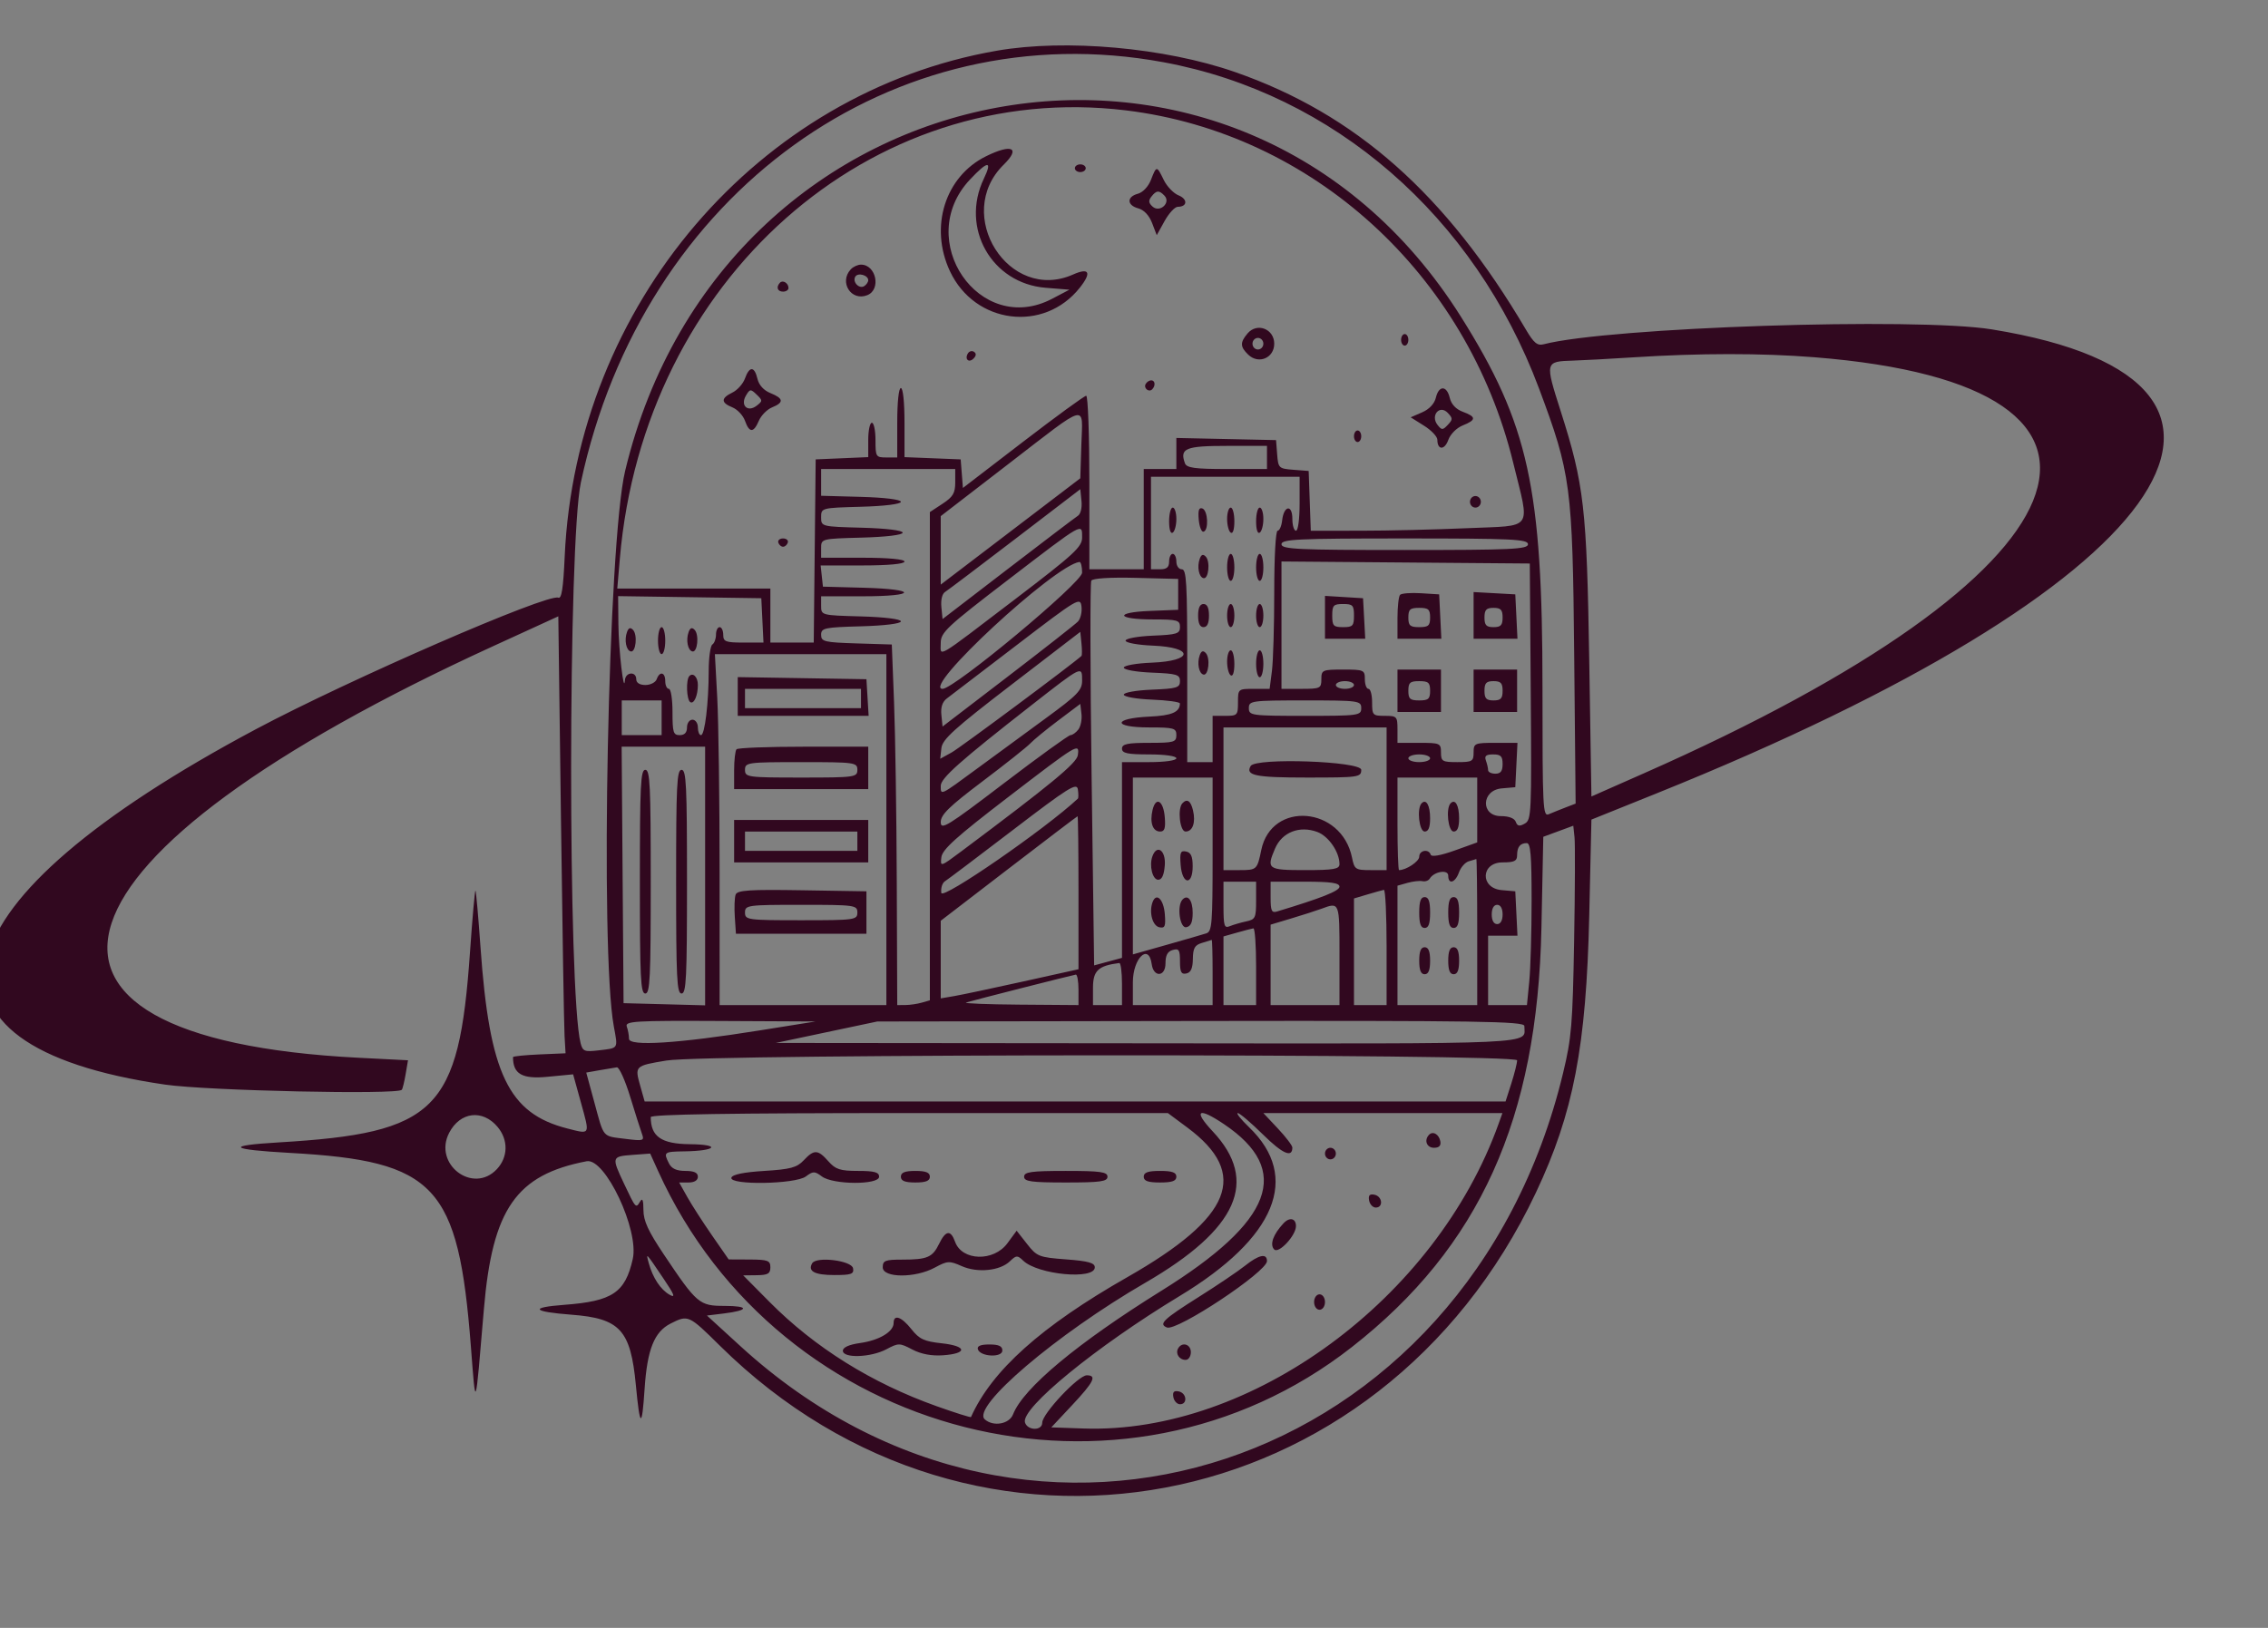 <svg xml:space="preserve" viewBox="46 214 78 56" version="1.1" xmlns:xlink="http://www.w3.org/1999/xlink" xmlns="http://www.w3.org/2000/svg" style="max-height: 500px" width="78" height="56">
<rect x="46" y="214" width="78" height="56" fill="#808080" stroke="none"/>
<desc>Created with Fabric.js 3.5.0</desc>
<defs>
</defs>
<rect fill="#ffffff" height="100%" width="100%" y="0" x="0"/>
<g id="886092" transform="matrix(0.187 0 0 0.199 82.955 240.512)">
<path stroke-linecap="round" d="M 185.692 1.013 C 141.737 8.174 108.25 44.994 106.174 88.444 C 105.91 93.978 105.607 95.807 104.993 95.572 C 103.008 94.81 66.5 109.735 49.392 118.304 C -10.2 148.15 -16.941 172.985 32.715 179.751 C 40.453 180.805 75.429 181.521 76.215 180.641 C 76.366 180.472 76.684 179.255 76.922 177.937 L 77.355 175.541 L 68.275 175.106 C -1.917 171.739 9.086 140.08 93 103.961 L 105 98.796 L 105.483 133.565 C 105.748 152.687 106.048 169.683 106.149 171.333 L 106.333 174.333 L 101.5 174.529 C 98.842 174.637 96.667 174.848 96.667 174.998 C 96.667 177.919 98.345 178.819 103.004 178.397 L 107.723 177.97 L 109.148 182.809 C 110.841 188.557 110.948 188.36 106.665 187.333 C 95.822 184.732 92.338 177.904 90.692 156.029 C 90.294 150.74 89.877 146.321 89.765 146.21 C 89.653 146.098 89.2 150.887 88.757 156.852 C 86.722 184.282 82.608 188.124 53.54 189.739 C 43.622 190.29 44.432 190.968 55.711 191.556 C 82.449 192.95 86.618 197.148 88.92 225 C 89.841 236.13 89.692 236.531 91.315 218.542 C 92.875 201.244 97.253 195.327 110.219 192.994 C 113.614 192.383 119.891 204.895 118.694 209.888 C 117.294 215.72 114.962 217.189 106.11 217.814 C 99.616 218.272 100.179 219.004 107.422 219.522 C 116.357 220.16 118.295 222.151 119.261 231.68 C 120.016 239.127 120.378 239.278 120.868 232.348 C 121.348 225.541 122.645 222.479 125.652 221.052 C 128.886 219.517 128.981 219.557 134.709 224.878 C 181.725 268.558 256.121 255.442 284.791 198.419 C 291.702 184.674 294.056 173.168 294.602 150.468 L 295 133.936 L 307 129.397 C 401.064 93.818 428.376 58.298 368.667 49.197 C 354.716 47.071 298.236 48.83 286.216 51.766 C 285.054 52.049 284.403 51.543 282.952 49.227 C 268.291 25.823 251.608 11.946 229.419 4.695 C 216.522 0.48 198.351 -1.05 185.692 1.013 M 216.333 3.016 C 247.589 8.458 273.49 29.605 285.344 59.36 C 291.222 74.115 291.533 76.32 291.832 105.418 L 292.096 131.169 L 290.215 131.85 C 289.18 132.224 287.808 132.743 287.167 133.003 C 286.069 133.448 286 132.147 286 111.12 C 286 76.54 283.44 65.595 271.007 47.011 C 230.28 -13.861 135.402 2.591 117.286 73.667 C 114.163 85.921 112.633 156.494 115.205 169.667 C 115.98 173.634 116.13 173.407 112.464 173.821 C 109.812 174.119 109.487 173.999 109.097 172.576 C 106.75 164.004 106.789 86.039 109.145 75.667 C 120.519 25.591 166.602 -5.643 216.333 3.016 M 209.419 11.337 C 243.692 15.264 272.141 39.607 280.62 72.26 C 283.712 84.169 284.552 83.046 272.167 83.56 C 266.392 83.8 257.554 83.997 252.528 83.998 L 243.389 84 L 243.195 78.833 L 243 73.667 L 240.205 73.464 C 237.506 73.267 237.402 73.175 237.205 70.797 L 237 68.333 L 227.833 68.148 L 218.667 67.962 L 218.667 70.648 L 218.667 73.333 L 215.667 73.333 L 212.667 73.333 L 212.667 82 L 212.667 90.667 L 207.667 90.667 L 202.667 90.667 L 202.667 75.667 C 202.667 67.417 202.405 60.667 202.086 60.667 C 201.766 60.667 196.534 64.253 190.458 68.636 L 179.41 76.606 L 179.205 74.136 L 179 71.667 L 173.833 71.472 L 168.667 71.277 L 168.667 65.305 C 168.667 61.768 168.395 59.333 168 59.333 C 167.605 59.333 167.333 61.778 167.333 65.333 L 167.333 71.333 L 165.333 71.333 C 163.407 71.333 163.333 71.222 163.333 68.333 C 163.333 66.683 163.033 65.333 162.667 65.333 C 162.3 65.333 162 66.67 162 68.304 L 162 71.275 L 157.167 71.471 L 152.333 71.667 L 152.155 87.5 L 151.976 103.333 L 147.988 103.333 L 144 103.333 L 144 98.667 L 144 94 L 129.922 94 L 115.843 94 L 116.314 88.833 C 120.71 40.607 162.354 5.944 209.419 11.337 M 183.667 19.264 C 176.132 22.752 173.212 31.481 177.022 39.127 C 181.589 48.292 194.327 49.809 200.921 41.973 C 203.129 39.348 202.643 38.466 199.674 39.707 C 187.852 44.646 177.566 29.337 186.914 20.717 C 190.076 17.801 188.424 17.061 183.667 19.264 M 183.261 23.141 C 178.916 31.665 184.683 41.245 194.615 42 L 199 42.333 L 195.796 43.911 C 182.48 50.467 170.25 33.75 180.71 23.29 C 184 20 184.889 19.948 183.261 23.141 M 200 21.333 C 200 21.7 200.45 22 201 22 C 201.55 22 202 21.7 202 21.333 C 202 20.967 201.55 20.667 201 20.667 C 200.45 20.667 200 20.967 200 21.333 M 213.996 23.342 C 213.513 24.509 212.502 25.517 211.582 25.747 C 209.505 26.269 209.557 27.744 211.67 28.275 C 212.709 28.535 213.666 29.49 214.2 30.8 L 215.06 32.907 L 216.507 30.454 C 217.304 29.104 218.397 28 218.938 28 C 220.7 28 220.789 26.68 219.072 26.027 C 218.151 25.677 216.925 24.478 216.348 23.362 C 215.057 20.866 215.022 20.866 213.996 23.342 M 216.49 26.09 C 217.696 27.296 215.633 29.078 214.307 27.978 C 213.555 27.354 213.499 26.937 214.073 26.245 C 214.994 25.135 215.503 25.103 216.49 26.09 M 158.8 38.8 C 156.576 41.024 158.863 44.398 161.833 43.276 C 164.408 42.304 163.456 38 160.667 38 C 160.08 38 159.24 38.36 158.8 38.8 M 162 40.699 C 162 41.004 161.674 41.456 161.275 41.703 C 160.35 42.275 159.045 41.007 159.613 40.087 C 160.086 39.322 162 39.812 162 40.699 M 145.76 41.129 C 145.009 41.88 145.302 42.667 146.333 42.667 C 146.883 42.667 147.333 42.384 147.333 42.039 C 147.333 41.199 146.292 40.597 145.76 41.129 M 231.77 49.886 C 230.356 51.448 230.38 52.2 231.886 53.563 C 233.788 55.285 236.667 54.143 236.667 51.667 C 236.667 49.11 233.511 47.962 231.77 49.886 M 260 51 C 260 51.55 260.3 52 260.667 52 C 261.033 52 261.333 51.55 261.333 51 C 261.333 50.45 261.033 50 260.667 50 C 260.3 50 260 50.45 260 51 M 234.667 51.667 C 234.667 52.217 234.217 52.667 233.667 52.667 C 233.117 52.667 232.667 52.217 232.667 51.667 C 232.667 51.117 233.117 50.667 233.667 50.667 C 234.217 50.667 234.667 51.117 234.667 51.667 M 180.313 53.367 C 179.679 54.392 180.547 55.053 181.403 54.197 C 181.881 53.719 181.893 53.346 181.437 53.064 C 181.064 52.834 180.558 52.97 180.313 53.367 M 336 54.009 C 401.91 58.935 387.745 91.445 304.667 125.927 L 295 129.939 L 294.6 106.469 C 294.151 80.064 293.66 76.03 289.354 63.345 C 286.439 54.756 286.442 54.743 291.667 54.589 C 293.5 54.535 298.45 54.283 302.667 54.028 C 314.859 53.29 326.294 53.284 336 54.009 M 139.33 57.675 C 138.98 58.596 137.937 59.694 137.013 60.115 C 134.884 61.086 134.883 61.862 137.012 62.671 C 137.935 63.022 138.978 64.065 139.329 64.988 C 140.138 67.117 140.914 67.116 141.885 64.987 C 142.306 64.063 143.404 63.02 144.325 62.67 C 146.525 61.833 146.44 61.125 144.03 60.215 C 142.785 59.746 141.9 58.833 141.624 57.736 C 141.074 55.541 140.151 55.517 139.33 57.675 M 213.028 58.621 C 212.573 59.357 213.625 60.153 214.24 59.537 C 214.874 58.904 214.756 58 214.039 58 C 213.694 58 213.239 58.279 213.028 58.621 M 141.496 62.376 C 139.835 63.59 138.43 62.361 139.507 60.637 C 140.226 59.484 140.38 59.47 141.471 60.458 C 142.593 61.473 142.594 61.572 141.496 62.376 M 266.392 61.004 C 266.131 62.042 265.176 62.999 263.866 63.534 L 261.76 64.393 L 264.213 65.841 C 265.563 66.637 266.667 67.731 266.667 68.272 C 266.667 70.076 267.994 70.103 268.674 68.313 C 269.057 67.307 270.204 66.222 271.34 65.794 C 273.848 64.847 273.852 64.311 271.357 63.441 C 270.09 63 269.226 62.138 268.951 61.043 C 268.403 58.858 266.936 58.836 266.392 61.004 M 268.586 65.7 C 267.652 66.634 267.469 66.634 266.694 65.7 C 265.342 64.07 267.101 62.148 268.586 63.633 C 269.519 64.567 269.519 64.767 268.586 65.7 M 201.193 69.133 L 201 74.933 L 188.167 84.122 L 175.333 93.311 L 175.333 87.392 L 175.333 81.474 L 187.833 72.422 C 202.677 61.674 201.43 61.981 201.193 69.133 M 251.333 67.667 C 251.333 68.217 251.633 68.667 252 68.667 C 252.367 68.667 252.667 68.217 252.667 67.667 C 252.667 67.117 252.367 66.667 252 66.667 C 251.633 66.667 251.333 67.117 251.333 67.667 M 235.333 71.333 L 235.333 73.333 L 227.979 73.333 C 222.057 73.333 220.55 73.139 220.241 72.333 C 219.252 69.756 220.342 69.333 227.979 69.333 L 235.333 69.333 L 235.333 71.333 M 178 75.612 C 178 77.498 177.597 78.14 175.667 79.333 L 173.333 80.775 L 173.333 122.977 L 173.333 165.178 L 171.833 165.58 C 171.008 165.801 169.658 165.986 168.833 165.991 L 167.333 166 L 167.247 144.833 C 167.2 133.192 166.975 119.167 166.747 113.667 L 166.333 103.667 L 159.833 103.476 C 153.921 103.302 153.333 103.169 153.333 101.998 C 153.333 100.815 153.93 100.695 160.669 100.522 C 164.99 100.411 168.005 100.059 168.005 99.667 C 168.005 99.274 164.99 98.923 160.669 98.811 C 153.366 98.624 153.333 98.616 153.333 96.978 L 153.333 95.333 L 161 95.333 C 171.02 95.333 171.159 94.106 161.167 93.855 L 153.667 93.667 L 153.456 91.833 L 153.245 90 L 160.956 90 C 165.652 90 168.667 89.739 168.667 89.333 C 168.667 88.928 165.667 88.667 161 88.667 L 153.333 88.667 L 153.333 87.022 C 153.333 85.382 153.355 85.376 160.833 85.189 C 165.263 85.077 168.333 84.727 168.333 84.333 C 168.333 83.94 165.263 83.59 160.833 83.478 C 153.383 83.291 153.333 83.279 153.333 81.667 C 153.333 80.057 153.393 80.042 160.669 79.855 C 164.99 79.744 168.005 79.393 168.005 79 C 168.005 78.607 164.99 78.256 160.669 78.145 L 153.333 77.956 L 153.333 75.645 L 153.333 73.333 L 165.667 73.333 L 178 73.333 L 178 75.612 M 241.333 79.333 C 241.333 82 241.048 84 240.667 84 C 240.3 84 240 83.075 240 81.944 C 240 79.394 238.43 79.623 238.122 82.218 C 238.006 83.198 237.631 84 237.289 84 C 236.93 84 236.667 88.471 236.667 94.574 C 236.667 100.389 236.476 106.539 236.243 108.24 L 235.819 111.333 L 232.909 111.333 C 230.029 111.333 230 111.356 230 113.667 C 230 115.889 229.889 116 227.667 116 L 225.333 116 L 225.333 120 L 225.333 124 L 223 124 L 220.667 124 L 220.667 107.333 C 220.667 92.963 220.529 90.667 219.667 90.667 C 219.111 90.667 218.667 90.074 218.667 89.333 C 218.667 88.6 218.367 88 218 88 C 217.633 88 217.333 88.6 217.333 89.333 C 217.333 90.311 216.889 90.667 215.667 90.667 L 214 90.667 L 214 82.667 L 214 74.667 L 227.667 74.667 L 241.333 74.667 L 241.333 79.333 M 200.551 81.422 C 200.064 81.715 194.267 85.85 187.667 90.612 L 175.667 99.27 L 175.449 97.19 C 175.321 95.963 175.595 94.897 176.116 94.591 C 176.602 94.305 182.4 90.19 189 85.446 L 201 76.82 L 201.217 78.855 C 201.344 80.041 201.066 81.112 200.551 81.422 M 272.667 79 C 272.667 79.55 273.117 80 273.667 80 C 274.217 80 274.667 79.55 274.667 79 C 274.667 78.45 274.217 78 273.667 78 C 273.117 78 272.667 78.45 272.667 79 M 217.333 82.373 C 217.333 83.785 217.603 84.579 218 84.333 C 218.367 84.107 218.667 83.039 218.667 81.961 C 218.667 80.882 218.367 80 218 80 C 217.633 80 217.333 81.068 217.333 82.373 M 222.786 82.095 C 222.904 83.326 223.3 84.258 223.667 84.167 C 224.657 83.919 224.474 80.491 223.452 80.151 C 222.814 79.938 222.63 80.472 222.786 82.095 M 228 81.961 C 228 83.039 228.3 84.107 228.667 84.333 C 229.063 84.579 229.333 83.785 229.333 82.373 C 229.333 81.068 229.033 80 228.667 80 C 228.3 80 228 80.882 228 81.961 M 233.333 82.373 C 233.333 83.785 233.603 84.579 234 84.333 C 234.367 84.107 234.667 83.039 234.667 81.961 C 234.667 80.882 234.367 80 234 80 C 233.633 80 233.333 81.068 233.333 82.373 M 201.333 85.169 C 201.333 86.788 199.889 88.04 189.167 95.723 C 174.059 106.547 175.333 105.839 175.333 103.408 C 175.333 101.572 176.38 100.65 187.833 92.402 C 201.707 82.41 201.333 82.61 201.333 85.169 M 145.461 86.05 C 145.593 86.444 145.985 86.767 146.333 86.767 C 146.682 86.767 147.074 86.444 147.206 86.05 C 147.337 85.656 146.944 85.333 146.333 85.333 C 145.722 85.333 145.33 85.656 145.461 86.05 M 283.333 86.333 C 283.333 87.203 280.37 87.333 260.667 87.333 C 240.963 87.333 238 87.203 238 86.333 C 238 85.464 240.963 85.333 260.667 85.333 C 280.37 85.333 283.333 85.464 283.333 86.333 M 222.965 88.85 C 222.435 90.232 222.812 92.033 223.667 92.202 C 224.596 92.385 224.933 89.333 224.078 88.478 C 223.588 87.988 223.253 88.099 222.965 88.85 M 228 90.333 C 228 91.617 228.3 92.667 228.667 92.667 C 229.033 92.667 229.333 91.617 229.333 90.333 C 229.333 89.05 229.033 88 228.667 88 C 228.3 88 228 89.05 228 90.333 M 233.333 90.333 C 233.333 91.617 233.633 92.667 234 92.667 C 234.367 92.667 234.667 91.617 234.667 90.333 C 234.667 89.05 234.367 88 234 88 C 233.633 88 233.333 89.05 233.333 90.333 M 201.333 91.251 C 201.333 92.95 177.838 111.333 175.667 111.333 C 171.72 111.333 196.198 89.998 200.833 89.398 C 201.108 89.362 201.333 90.196 201.333 91.251 M 283.842 111.805 C 284.011 133.024 283.965 133.972 282.742 134.626 C 281.773 135.145 281.376 135.072 281.088 134.321 C 280.852 133.707 279.819 133.333 278.354 133.333 C 274.593 133.333 274.729 128.852 278.5 128.54 L 281 128.333 L 281.2 124.5 L 281.4 120.667 L 277.367 120.667 C 273.509 120.667 273.333 120.739 273.333 122.333 C 273.333 123.864 273.089 124 270.333 124 C 267.578 124 267.333 123.864 267.333 122.333 C 267.333 120.741 267.156 120.667 263.333 120.667 L 259.333 120.667 L 259.333 118.333 C 259.333 116.111 259.222 116 257 116 C 254.778 116 254.667 115.889 254.667 113.667 C 254.667 112.383 254.367 111.333 254 111.333 C 253.633 111.333 253.333 110.583 253.333 109.667 C 253.333 108.074 253.156 108 249.333 108 C 245.511 108 245.333 108.074 245.333 109.667 C 245.333 111.242 245.133 111.333 241.667 111.333 L 238 111.333 L 238 100.325 L 238 89.316 L 260.833 89.491 L 283.667 89.667 L 283.842 111.805 M 219 95 L 219 97.667 L 213.812 97.862 C 207.174 98.111 207.64 99.333 214.373 99.333 C 218.853 99.333 219.333 99.46 219.333 100.639 C 219.333 101.801 218.787 101.965 214.328 102.139 C 211.566 102.246 209.324 102.632 209.324 103 C 209.324 103.368 211.566 103.754 214.328 103.861 C 221.972 104.159 221.843 106.516 214.167 106.805 C 211.296 106.913 209 107.296 209 107.667 C 209 108.037 211.296 108.42 214.167 108.528 C 218.746 108.701 219.333 108.868 219.333 110 C 219.333 111.132 218.746 111.299 214.167 111.472 C 211.296 111.58 209 111.963 209 112.333 C 209 112.704 211.296 113.087 214.167 113.195 C 217.008 113.302 219.329 113.602 219.323 113.861 C 219.291 115.369 217.848 115.952 213.701 116.133 C 206.959 116.427 206.883 118 213.611 118 C 218.222 118 218.667 118.117 218.667 119.333 C 218.667 120.548 218.222 120.667 213.667 120.667 C 209.667 120.667 208.667 120.867 208.667 121.667 C 208.667 122.467 209.667 122.667 213.667 122.667 C 216.556 122.667 218.667 122.948 218.667 123.333 C 218.667 123.719 216.556 124 213.667 124 L 208.667 124 L 208.667 140.919 L 208.667 157.838 L 206.105 158.488 L 203.543 159.138 L 203.075 126.22 C 202.818 108.114 202.795 92.999 203.023 92.63 C 203.274 92.223 206.507 92.032 211.219 92.146 L 219 92.333 L 219 95 M 259.808 95.081 C 259.547 95.342 259.333 97.156 259.333 99.111 L 259.333 102.667 L 263.367 102.667 L 267.4 102.667 L 267.2 98.833 L 267 95 L 263.641 94.803 C 261.794 94.695 260.069 94.82 259.808 95.081 M 273.333 98.633 L 273.333 102.667 L 277.367 102.667 L 281.4 102.667 L 281.2 98.833 L 281 95 L 277.167 94.8 L 273.333 94.6 L 273.333 98.633 M 142.533 99.5 L 142.733 103.333 L 139.033 103.333 C 135.778 103.333 135.333 103.173 135.333 102 C 135.333 101.267 135.033 100.667 134.667 100.667 C 134.3 100.667 134 101.249 134 101.961 C 134 102.672 133.7 103.44 133.333 103.667 C 132.967 103.893 132.664 105.936 132.661 108.206 C 132.653 113.773 131.943 119.333 131.24 119.333 C 130.925 119.333 130.667 118.733 130.667 118 C 130.667 117.259 130.222 116.667 129.667 116.667 C 129.111 116.667 128.667 117.259 128.667 118 C 128.667 118.889 128.222 119.333 127.333 119.333 C 126.148 119.333 126 118.889 126 115.333 C 126 113.111 125.704 111.333 125.333 111.333 C 124.967 111.333 124.667 110.733 124.667 110 C 124.667 108.438 123.647 108.222 123.092 109.667 C 122.881 110.217 121.949 110.667 121.021 110.667 C 119.965 110.667 119.333 110.292 119.333 109.667 C 119.333 108.256 117.351 108.415 117.25 109.833 C 117.063 112.452 116.095 104.652 116.049 100.153 L 116 95.305 L 129.167 95.486 L 142.333 95.667 L 142.533 99.5 M 200.553 99.71 C 200.065 100.185 194.267 104.46 187.667 109.21 L 175.667 117.847 L 175.452 115.853 C 175.308 114.505 175.632 113.579 176.452 112.997 C 177.12 112.524 182.917 108.361 189.333 103.747 C 200.559 95.674 201.008 95.423 201.22 97.102 C 201.34 98.061 201.04 99.235 200.553 99.71 M 246 98.965 L 246 102.667 L 249.702 102.667 L 253.403 102.667 L 253.202 99.167 L 253 95.667 L 249.5 95.465 L 246 95.264 L 246 98.965 M 222.667 98.667 C 222.667 100 223 100.667 223.667 100.667 C 224.333 100.667 224.667 100 224.667 98.667 C 224.667 97.333 224.333 96.667 223.667 96.667 C 223 96.667 222.667 97.333 222.667 98.667 M 228 98.667 C 228 99.767 228.3 100.667 228.667 100.667 C 229.033 100.667 229.333 99.767 229.333 98.667 C 229.333 97.567 229.033 96.667 228.667 96.667 C 228.3 96.667 228 97.567 228 98.667 M 233.333 98.667 C 233.333 99.767 233.633 100.667 234 100.667 C 234.367 100.667 234.667 99.767 234.667 98.667 C 234.667 97.567 234.367 96.667 234 96.667 C 233.633 96.667 233.333 97.567 233.333 98.667 M 251.333 98.667 C 251.333 100.444 251.111 100.667 249.333 100.667 C 247.556 100.667 247.333 100.444 247.333 98.667 C 247.333 96.889 247.556 96.667 249.333 96.667 C 251.111 96.667 251.333 96.889 251.333 98.667 M 265.333 99 C 265.333 100.407 265.022 100.667 263.333 100.667 C 261.644 100.667 261.333 100.407 261.333 99 C 261.333 97.593 261.644 97.333 263.333 97.333 C 265.022 97.333 265.333 97.593 265.333 99 M 278.667 99 C 278.667 100.333 278.333 100.667 277 100.667 C 275.667 100.667 275.333 100.333 275.333 99 C 275.333 97.667 275.667 97.333 277 97.333 C 278.333 97.333 278.667 97.667 278.667 99 M 117.632 101.516 C 117.102 102.899 117.478 104.7 118.333 104.869 C 119.263 105.052 119.6 102 118.745 101.145 C 118.254 100.654 117.92 100.766 117.632 101.516 M 123.333 103 C 123.333 104.283 123.633 105.333 124 105.333 C 124.367 105.333 124.667 104.283 124.667 103 C 124.667 101.717 124.367 100.667 124 100.667 C 123.633 100.667 123.333 101.717 123.333 103 M 128.965 101.516 C 128.435 102.899 128.812 104.7 129.667 104.869 C 130.596 105.052 130.933 102 130.078 101.145 C 129.588 100.654 129.253 100.766 128.965 101.516 M 201.214 105.643 C 199.394 107.192 178.853 121.547 177.33 122.335 L 175.237 123.418 L 175.452 121.588 C 175.631 120.064 177.776 118.237 188.333 110.619 L 201 101.479 L 201.214 103.47 C 201.331 104.565 201.331 105.543 201.214 105.643 M 222.965 105.516 C 222.435 106.899 222.812 108.7 223.667 108.869 C 224.596 109.052 224.933 106 224.078 105.145 C 223.588 104.654 223.253 104.766 222.965 105.516 M 228 106.627 C 228 107.706 228.3 108.773 228.667 109 C 229.063 109.245 229.333 108.451 229.333 107.039 C 229.333 105.734 229.033 104.667 228.667 104.667 C 228.3 104.667 228 105.549 228 106.627 M 233.333 107 C 233.333 108.283 233.633 109.333 234 109.333 C 234.367 109.333 234.667 108.283 234.667 107 C 234.667 105.717 234.367 104.667 234 104.667 C 233.633 104.667 233.333 105.717 233.333 107 M 165.333 135.667 L 165.333 166 L 150 166 L 134.667 166 L 134.664 143.167 C 134.662 130.608 134.466 116.958 134.228 112.833 L 133.796 105.333 L 149.565 105.333 L 165.333 105.333 L 165.333 135.667 M 201.333 109.912 C 201.333 111.585 200.497 112.399 194.654 116.412 C 190.98 118.936 185.264 122.875 181.951 125.167 C 175.18 129.85 175.333 129.783 175.333 128.107 C 175.333 126.774 178.829 123.851 191.975 114.193 C 201.401 107.268 201.333 107.299 201.333 109.912 M 259.333 111.667 L 259.333 115.333 L 263.333 115.333 L 267.333 115.333 L 267.333 111.667 L 267.333 108 L 263.333 108 L 259.333 108 L 259.333 111.667 M 273.333 111.667 L 273.333 115.333 L 277.333 115.333 L 281.333 115.333 L 281.333 111.667 L 281.333 108 L 277.333 108 L 273.333 108 L 273.333 111.667 M 129.093 109.129 C 128.451 109.771 128.581 113.202 129.263 113.623 C 129.94 114.042 130.667 112.503 130.667 110.651 C 130.667 109.306 129.777 108.445 129.093 109.129 M 138 112.651 L 138 116 L 150.037 116 L 162.073 116 L 161.87 112.833 L 161.667 109.667 L 149.833 109.485 L 138 109.303 L 138 112.651 M 251.333 110.667 C 251.333 111.033 250.583 111.333 249.667 111.333 C 248.75 111.333 248 111.033 248 110.667 C 248 110.3 248.75 110 249.667 110 C 250.583 110 251.333 110.3 251.333 110.667 M 265.333 111.667 C 265.333 113.074 265.022 113.333 263.333 113.333 C 261.644 113.333 261.333 113.074 261.333 111.667 C 261.333 110.259 261.644 110 263.333 110 C 265.022 110 265.333 110.259 265.333 111.667 M 278.667 111.667 C 278.667 113 278.333 113.333 277 113.333 C 275.667 113.333 275.333 113 275.333 111.667 C 275.333 110.333 275.667 110 277 110 C 278.333 110 278.667 110.333 278.667 111.667 M 160.667 113 L 160.667 114.667 L 150 114.667 L 139.333 114.667 L 139.333 113 L 139.333 111.333 L 150 111.333 L 160.667 111.333 L 160.667 113 M 124 116.333 L 124 119.333 L 120.333 119.333 L 116.667 119.333 L 116.667 116.333 L 116.667 113.333 L 120.333 113.333 L 124 113.333 L 124 116.333 M 252.667 114.667 C 252.667 115.943 252.222 116 242.333 116 C 232.444 116 232 115.943 232 114.667 C 232 113.391 232.444 113.333 242.333 113.333 C 252.222 113.333 252.667 113.391 252.667 114.667 M 200.633 118.374 C 200.195 118.901 199.551 119.333 199.201 119.333 C 198.851 119.333 193.338 123.079 186.949 127.656 C 176.544 135.112 175.333 135.812 175.333 134.376 C 175.333 133.09 176.857 131.691 183.018 127.321 C 187.244 124.323 191.195 121.374 191.798 120.768 C 192.401 120.162 194.718 118.377 196.947 116.801 L 201 113.935 L 201.215 115.675 C 201.333 116.631 201.071 117.846 200.633 118.374 M 257.333 130.333 L 257.333 142.667 L 254.386 142.667 C 251.602 142.667 251.413 142.547 250.97 140.5 C 249.05 131.635 236.155 130.629 234.282 139.198 C 233.543 142.58 233.445 142.667 230.354 142.667 L 227.333 142.667 L 227.333 130.333 L 227.333 118 L 242.333 118 L 257.333 118 L 257.333 130.333 M 132 143.689 L 132 166.044 L 124.5 165.855 L 117 165.667 L 116.824 143.5 L 116.649 121.333 L 124.324 121.333 L 132 121.333 L 132 143.689 M 137.778 121.778 C 137.533 122.022 137.333 123.672 137.333 125.444 L 137.333 128.667 L 149.667 128.667 L 162 128.667 L 162 125 L 162 121.333 L 150.111 121.333 C 143.572 121.333 138.022 121.533 137.778 121.778 M 200.546 122.8 C 200.348 124.163 195.645 127.812 179.115 139.428 C 175.277 142.124 175.232 142.137 175.448 140.452 C 175.621 139.098 178.147 136.958 187.667 130.094 C 200.636 120.743 200.864 120.614 200.546 122.8 M 265.333 123.333 C 265.333 123.7 264.433 124 263.333 124 C 262.233 124 261.333 123.7 261.333 123.333 C 261.333 122.967 262.233 122.667 263.333 122.667 C 264.433 122.667 265.333 122.967 265.333 123.333 M 278.667 124.333 C 278.667 125.556 278.311 126 277.333 126 C 276.6 126 276 125.725 276 125.388 C 276 125.051 275.818 124.301 275.595 123.721 C 275.29 122.926 275.618 122.667 276.929 122.667 C 278.338 122.667 278.667 122.982 278.667 124.333 M 160 125.333 C 160 126.609 159.556 126.667 149.667 126.667 C 139.778 126.667 139.333 126.609 139.333 125.333 C 139.333 124.057 139.778 124 149.667 124 C 159.556 124 160 124.057 160 125.333 M 232.333 124.667 C 231.319 126.308 233.177 126.667 242.706 126.667 C 252.222 126.667 252.667 126.607 252.667 125.333 C 252.667 123.837 233.239 123.2 232.333 124.667 M 120 144.667 C 120 161.407 120.134 164 121 164 C 121.866 164 122 161.407 122 144.667 C 122 127.926 121.866 125.333 121 125.333 C 120.134 125.333 120 127.926 120 144.667 M 126.667 144.667 C 126.667 161.407 126.801 164 127.667 164 C 128.533 164 128.667 161.407 128.667 144.667 C 128.667 127.926 128.533 125.333 127.667 125.333 C 126.801 125.333 126.667 127.926 126.667 144.667 M 225.333 139.955 C 225.333 152.03 225.227 153.276 224.167 153.602 C 223.525 153.799 220.225 154.697 216.833 155.599 L 210.667 157.237 L 210.667 141.952 L 210.667 126.667 L 218 126.667 L 225.333 126.667 L 225.333 139.955 M 274 132.272 L 274 137.878 L 269.837 139.283 C 267.302 140.14 265.586 140.424 265.448 140.011 C 265.091 138.941 263.333 139.222 263.333 140.35 C 263.333 141.167 260.932 142.667 259.623 142.667 C 259.464 142.667 259.333 139.067 259.333 134.667 L 259.333 126.667 L 266.667 126.667 L 274 126.667 L 274 132.272 M 200.554 130.308 C 194.615 135.529 175.628 147.856 175.44 146.614 C 175.315 145.793 175.615 144.884 176.106 144.595 C 176.598 144.306 182.25 140.298 188.667 135.689 C 198.852 128.372 200.361 127.487 200.554 128.712 C 200.675 129.483 200.675 130.202 200.554 130.308 M 214.286 132.284 C 213.741 134.458 214.322 136 215.686 136 C 216.501 136 216.699 135.433 216.54 133.552 C 216.295 130.644 214.895 129.858 214.286 132.284 M 219.778 131.111 C 218.842 132.046 219.309 136 220.354 136 C 221.672 136 222.255 134.44 221.726 132.332 C 221.311 130.681 220.633 130.256 219.778 131.111 M 263.76 131.129 C 262.852 132.037 263.318 136 264.333 136 C 265.028 136 265.333 135.301 265.333 133.706 C 265.333 131.463 264.61 130.279 263.76 131.129 M 269.093 131.129 C 268.185 132.037 268.652 136 269.667 136 C 270.362 136 270.667 135.301 270.667 133.706 C 270.667 131.463 269.944 130.279 269.093 131.129 M 200.667 146.568 L 200.667 159.803 L 190.5 161.92 C 184.908 163.084 179.208 164.217 177.833 164.439 L 175.333 164.841 L 175.333 158.132 L 175.333 151.422 L 187.833 142.4 C 194.708 137.438 200.408 133.368 200.5 133.356 C 200.592 133.343 200.667 139.289 200.667 146.568 M 137.333 137.667 L 137.333 141.333 L 149.667 141.333 L 162 141.333 L 162 137.667 L 162 134 L 149.667 134 L 137.333 134 L 137.333 137.667 M 291.818 155 C 291.545 169.432 291.347 171.659 289.795 177.723 C 272.245 246.285 192.337 271.235 138.497 224.964 L 132.333 219.667 L 135.472 219.306 C 140.097 218.774 140.155 218 135.569 218 C 130.936 218 130.495 217.649 124.399 209.097 C 121.522 205.059 120.664 203.303 120.656 201.43 C 120.649 199.67 120.475 199.271 120.026 199.981 C 119.266 201.182 119.239 201.154 117.08 196.855 C 114.774 192.263 114.804 192.166 118.616 191.898 L 121.898 191.667 L 123.344 194.667 C 145.727 241.1 208.779 256.148 250.943 225.118 C 274.441 207.825 285.089 185.683 285.808 152.62 L 286.149 136.908 L 288.908 135.951 L 291.667 134.995 L 291.894 136.997 C 292.019 138.099 291.985 146.2 291.818 155 M 244.587 136.072 C 246.656 136.793 248.667 139.535 248.667 141.634 C 248.667 142.494 247.609 142.667 242.333 142.667 C 235.45 142.667 235.196 142.494 236.817 138.936 C 238.102 136.116 241.316 134.932 244.587 136.072 M 160 137.667 L 160 139.333 L 149.667 139.333 L 139.333 139.333 L 139.333 137.667 L 139.333 136 L 149.667 136 L 160 136 L 160 137.667 M 284 147.902 C 284 153.348 283.807 159.648 283.572 161.902 L 283.143 166 L 279.572 166 L 276 166 L 276 160 L 276 154 L 278.7 154 L 281.4 154 L 281.2 150.167 L 281 146.333 L 278.5 146.126 C 274.483 145.794 274.638 141.333 278.667 141.333 C 280.808 141.333 281.333 141.093 281.333 140.111 C 281.333 138.664 281.892 138 283.111 138 C 283.812 138 284 140.095 284 147.902 M 214.26 140.285 C 213.638 141.905 214.282 144.333 215.333 144.333 C 216.008 144.333 216.401 143.519 216.54 141.833 C 216.753 139.261 215.087 138.129 214.26 140.285 M 219.456 141.776 C 219.738 145.196 221.667 145.399 221.667 142.009 C 221.667 140.294 221.35 139.624 220.456 139.452 C 219.43 139.254 219.278 139.607 219.456 141.776 M 274 153.333 L 274 166 L 266.667 166 L 259.333 166 L 259.333 155.679 L 259.333 145.359 L 261.167 144.874 C 262.175 144.608 263.418 144.475 263.929 144.58 C 264.44 144.684 265.04 144.486 265.262 144.141 C 266.063 142.898 268.667 142.501 268.667 143.622 C 268.667 145.229 269.96 144.86 270.645 143.056 C 270.982 142.17 271.8 141.305 272.462 141.134 C 273.125 140.962 273.742 140.787 273.833 140.744 C 273.925 140.701 274 146.367 274 153.333 M 233.333 147.917 C 233.333 150.928 233.199 151.194 231.5 151.537 C 230.492 151.74 229.142 152.11 228.5 152.358 C 227.467 152.758 227.333 152.343 227.333 148.738 L 227.333 144.667 L 230.333 144.667 L 233.333 144.667 L 233.333 147.917 M 248.667 145.533 C 248.667 146.265 245.376 147.493 237.167 149.824 C 236.191 150.101 236 149.707 236 147.411 L 236 144.667 L 242.333 144.667 C 247.085 144.667 248.667 144.883 248.667 145.533 M 137.61 146.908 C 137.411 147.425 137.343 149.157 137.458 150.757 L 137.667 153.667 L 149.667 153.667 L 161.667 153.667 L 161.667 150 L 161.667 146.333 L 149.818 146.151 C 140.12 146.002 137.905 146.14 137.61 146.908 M 257.333 156 L 257.333 166 L 254.333 166 L 251.333 166 L 251.333 156.784 L 251.333 147.568 L 253.833 146.868 C 255.208 146.483 256.558 146.131 256.833 146.084 C 257.108 146.038 257.333 150.5 257.333 156 M 214.281 148.229 C 213.608 149.983 214.288 152.311 215.544 152.55 C 216.567 152.746 216.722 152.394 216.544 150.275 C 216.327 147.688 214.962 146.455 214.281 148.229 M 219.792 147.764 C 218.721 148.835 219.304 152.77 220.5 152.54 C 221.339 152.378 221.667 151.677 221.667 150.046 C 221.667 147.879 220.769 146.786 219.792 147.764 M 263.333 150 C 263.333 151.926 263.611 152.667 264.333 152.667 C 265.056 152.667 265.333 151.926 265.333 150 C 265.333 148.074 265.056 147.333 264.333 147.333 C 263.611 147.333 263.333 148.074 263.333 150 M 268.667 150 C 268.667 151.926 268.944 152.667 269.667 152.667 C 270.389 152.667 270.667 151.926 270.667 150 C 270.667 148.074 270.389 147.333 269.667 147.333 C 268.944 147.333 268.667 148.074 268.667 150 M 160 150 C 160 151.276 159.556 151.333 149.667 151.333 C 139.778 151.333 139.333 151.276 139.333 150 C 139.333 148.724 139.778 148.667 149.667 148.667 C 159.556 148.667 160 148.724 160 150 M 248.667 157.333 L 248.667 166 L 242.333 166 L 236 166 L 236 159.047 L 236 152.095 L 239.833 151.013 C 241.942 150.419 244.417 149.671 245.333 149.352 C 248.695 148.182 248.667 148.114 248.667 157.333 M 278.667 150.333 C 278.667 151.37 278.289 152 277.667 152 C 277.044 152 276.667 151.37 276.667 150.333 C 276.667 149.296 277.044 148.667 277.667 148.667 C 278.289 148.667 278.667 149.296 278.667 150.333 M 233.333 159.333 L 233.333 166 L 230.333 166 L 227.333 166 L 227.333 160.066 L 227.333 154.132 L 229.833 153.468 C 231.208 153.103 232.558 152.773 232.833 152.736 C 233.108 152.698 233.333 155.667 233.333 159.333 M 225.333 160.333 L 225.333 166 L 218 166 L 210.667 166 L 210.667 162.078 C 210.667 157.887 213.601 155.218 214.133 158.925 C 214.467 161.252 216.667 161.138 216.667 158.793 C 216.667 157.383 217.046 156.723 218 156.474 C 219.145 156.174 219.333 156.453 219.333 158.445 C 219.333 160.296 219.569 160.718 220.5 160.537 C 221.333 160.374 221.677 159.651 221.702 158.01 C 221.73 156.153 222.051 155.623 223.368 155.255 C 224.266 155.004 225.075 154.77 225.167 154.733 C 225.258 154.697 225.333 157.217 225.333 160.333 M 263.333 158.333 C 263.333 159.963 263.635 160.667 264.333 160.667 C 265.032 160.667 265.333 159.963 265.333 158.333 C 265.333 156.704 265.032 156 264.333 156 C 263.635 156 263.333 156.704 263.333 158.333 M 268.667 158.333 C 268.667 159.963 268.968 160.667 269.667 160.667 C 270.365 160.667 270.667 159.963 270.667 158.333 C 270.667 156.704 270.365 156 269.667 156 C 268.968 156 268.667 156.704 268.667 158.333 M 208.667 162.333 L 208.667 166 L 206 166 L 203.333 166 L 203.333 163.019 C 203.333 160.045 204.294 159.193 208.167 158.727 C 208.442 158.694 208.667 160.317 208.667 162.333 M 200.667 163.333 L 200.667 166 L 189.833 165.923 C 183.875 165.88 179.45 165.714 180 165.554 C 181.306 165.173 199.516 160.82 200.167 160.733 C 200.442 160.697 200.667 161.867 200.667 163.333 M 142 170.383 C 126.995 172.637 118 173.176 118 171.823 C 118 171.247 117.818 170.301 117.595 169.721 C 117.232 168.775 118.992 168.675 134.762 168.749 L 152.333 168.831 L 142 170.383 M 282.667 169.612 C 282.667 172.858 286.99 172.671 213.429 172.605 L 145 172.544 L 154.333 170.689 L 163.667 168.835 L 223.167 168.751 C 274.126 168.679 282.667 168.802 282.667 169.612 M 281.333 175.548 C 281.333 176.033 280.855 177.833 280.271 179.548 L 279.208 182.667 L 200.043 182.667 L 120.878 182.667 L 120.059 179.935 C 119.038 176.525 119.074 176.492 124.88 175.586 C 132.432 174.408 281.333 174.371 281.333 175.548 M 118.211 181.833 C 119.134 184.675 120.115 187.573 120.39 188.273 C 120.856 189.457 120.645 189.516 117.355 189.127 C 113.02 188.613 113.441 189.075 111.637 182.846 L 110.138 177.667 L 112.569 177.261 C 113.906 177.038 115.345 176.813 115.766 176.761 C 116.188 176.709 117.288 178.992 118.211 181.833 M 93.833 187.062 C 95.831 189.298 95.776 192.285 93.697 194.364 C 89.294 198.766 81.932 193.484 84.93 188.073 C 86.944 184.44 91.072 183.972 93.833 187.062 M 220.701 187.178 C 232.149 195.177 228.935 202.704 209.667 213.022 C 193.846 221.493 184.723 229.164 180.899 237.212 C 180.844 237.328 177.994 236.484 174.566 235.336 C 162.615 231.333 152.185 225.216 143.86 217.328 L 139 212.723 L 141.5 212.695 C 143.546 212.672 144 212.425 144 211.333 C 144 210.157 143.55 209.998 140.167 209.983 L 136.333 209.967 L 133.27 205.817 C 131.585 203.534 129.535 200.542 128.715 199.167 L 127.225 196.667 L 128.946 196.667 C 130.031 196.667 130.667 196.297 130.667 195.667 C 130.667 194.97 129.966 194.667 128.357 194.667 C 126.755 194.667 125.835 194.271 125.357 193.377 C 124.306 191.415 124.411 191.337 128.167 191.286 C 134.107 191.207 135.015 190.1 129.184 190.047 C 123.95 189.999 122 188.729 122 185.366 C 122 184.884 136.796 184.667 169.553 184.667 L 217.106 184.667 L 220.701 187.178 M 227.449 186.597 C 240.017 194.567 236.495 203.352 215.904 215.389 C 200.477 224.409 190.512 232.212 188.634 236.745 C 187.934 238.435 185.018 238.925 183.436 237.618 C 180.869 235.498 196.611 222.901 212.953 213.999 C 229.977 204.726 233.918 196.409 225.353 187.833 C 221.687 184.163 222.684 183.575 227.449 186.597 M 234.608 188.386 C 238.203 191.714 240 192.461 240 190.627 C 240 190.282 238.8 188.8 237.333 187.333 L 234.667 184.667 L 256.65 184.667 L 278.634 184.667 L 277.958 186.443 C 266.439 216.74 232.446 240.209 201.551 239.193 L 195.667 239 L 199.5 235.153 C 203.51 231.129 204.099 230 202.188 230 C 200.64 230 194 236.642 194 238.19 C 194 239.619 191.297 239.584 190.824 238.148 C 190.018 235.703 203.929 225.016 219.282 216.285 C 237 206.21 241.582 195.736 232.041 187.117 C 230.55 185.769 229.613 184.667 229.96 184.667 C 230.307 184.667 232.398 186.34 234.608 188.386 M 265.125 188.431 C 264.181 189.374 264.715 190.667 266.049 190.667 C 266.981 190.667 267.361 190.305 267.216 189.555 C 266.978 188.328 265.84 187.716 265.125 188.431 M 246 191.667 C 246 192.217 246.45 192.667 247 192.667 C 247.55 192.667 248 192.217 248 191.667 C 248 191.117 247.55 190.667 247 190.667 C 246.45 190.667 246 191.117 246 191.667 M 150.133 192.833 C 148.879 194.089 147.697 194.388 142.87 194.667 C 139.102 194.885 137.01 195.289 136.83 195.833 C 136.393 197.16 148.593 196.977 150.518 195.629 C 151.859 194.69 152.141 194.69 153.482 195.629 C 155.544 197.074 164 197.104 164 195.667 C 164 194.892 163.124 194.667 160.116 194.667 C 156.835 194.667 155.989 194.408 154.667 193 C 152.739 190.948 152.04 190.922 150.133 192.833 M 168 195.667 C 168 196.389 168.741 196.667 170.667 196.667 C 172.593 196.667 173.333 196.389 173.333 195.667 C 173.333 194.944 172.593 194.667 170.667 194.667 C 168.741 194.667 168 194.944 168 195.667 M 190.667 195.667 C 190.667 196.498 191.963 196.667 198.333 196.667 C 204.704 196.667 206 196.498 206 195.667 C 206 194.836 204.704 194.667 198.333 194.667 C 191.963 194.667 190.667 194.836 190.667 195.667 M 212.667 195.667 C 212.667 196.407 213.444 196.667 215.667 196.667 C 217.889 196.667 218.667 196.407 218.667 195.667 C 218.667 194.926 217.889 194.667 215.667 194.667 C 213.444 194.667 212.667 194.926 212.667 195.667 M 254.115 199.773 C 254.245 200.448 254.797 201 255.342 201 C 256.771 201 256.565 199.063 255.106 198.782 C 254.215 198.61 253.944 198.882 254.115 199.773 M 238.383 203.713 C 236.476 205.619 235.797 207.398 236.655 208.238 C 237.478 209.044 240.657 205.846 240.663 204.206 C 240.669 202.856 239.493 202.602 238.383 203.713 M 175.042 207.253 C 173.821 209.614 172.87 210 168.279 210 C 165.111 210 164.667 210.164 164.667 211.333 C 164.667 213.183 170.642 213.215 174.233 211.384 C 176.561 210.198 176.93 210.178 179.184 211.12 C 182.09 212.334 186.218 211.946 188.052 210.287 C 189.222 209.227 189.435 209.218 190.5 210.18 C 193.2 212.618 203.667 213.535 203.667 211.333 C 203.667 210.56 202.47 210.249 198.394 209.96 C 193.393 209.606 193.022 209.468 191.207 207.294 L 189.293 205.002 L 187.598 207.168 C 185.069 210.4 179.233 210.243 177.965 206.909 C 177.169 204.813 176.247 204.921 175.042 207.253 M 124.33 213.255 C 126.366 216.086 126.603 216.68 125.455 216.065 C 123.816 215.188 122.374 213.141 121.653 210.667 C 121.084 208.712 121.015 208.646 124.33 213.255 M 231.296 211.054 C 230.033 212 226.236 214.411 222.857 216.412 C 216.254 220.323 215.355 221.128 216.924 221.73 C 218.758 222.434 235.333 212.101 235.333 210.254 C 235.333 208.852 233.84 209.148 231.296 211.054 M 151.687 210.634 C 150.834 212.014 152.14 212.667 155.755 212.667 C 158.896 212.667 159.399 212.497 159.209 211.5 C 158.953 210.153 152.447 209.404 151.687 210.634 M 244 217.333 C 244 218.074 244.444 218.667 245 218.667 C 245.556 218.667 246 218.074 246 217.333 C 246 216.593 245.556 216 245 216 C 244.444 216 244 216.593 244 217.333 M 166.667 220.962 C 166.667 222.464 164.021 223.951 160.524 224.415 C 158.471 224.687 157.333 225.164 157.333 225.753 C 157.333 227.088 162.479 226.925 165.333 225.499 C 167.562 224.386 167.776 224.387 170.105 225.539 C 171.701 226.328 173.64 226.674 175.719 226.539 C 180.308 226.242 180.185 224.94 175.524 224.467 C 172.289 224.139 171.39 223.747 169.951 222.038 C 168.121 219.863 166.667 219.387 166.667 220.962 M 182.162 225.5 C 182.589 226.801 186.667 226.99 186.667 225.709 C 186.667 224.958 186 224.667 184.278 224.667 C 182.665 224.667 181.978 224.937 182.162 225.5 M 219 225.333 C 218.442 226.236 219.195 227.333 220.373 227.333 C 220.901 227.333 221.333 226.733 221.333 226 C 221.333 224.62 219.725 224.16 219 225.333 M 218.115 233.773 C 218.245 234.448 218.797 235 219.342 235 C 220.771 235 220.565 233.063 219.106 232.782 C 218.215 232.61 217.944 232.882 218.115 233.773" transform="translate(-199.94, -125.48)" style="stroke: none; stroke-width: 1; stroke-dasharray: none; stroke-linecap: butt; stroke-dashoffset: 0; stroke-linejoin: miter; stroke-miterlimit: 4; is-custom-font: none; font-file-url: none; fill: rgb(49,8,31); fill-rule: evenodd; opacity: 1;"/>
</g>
</svg>